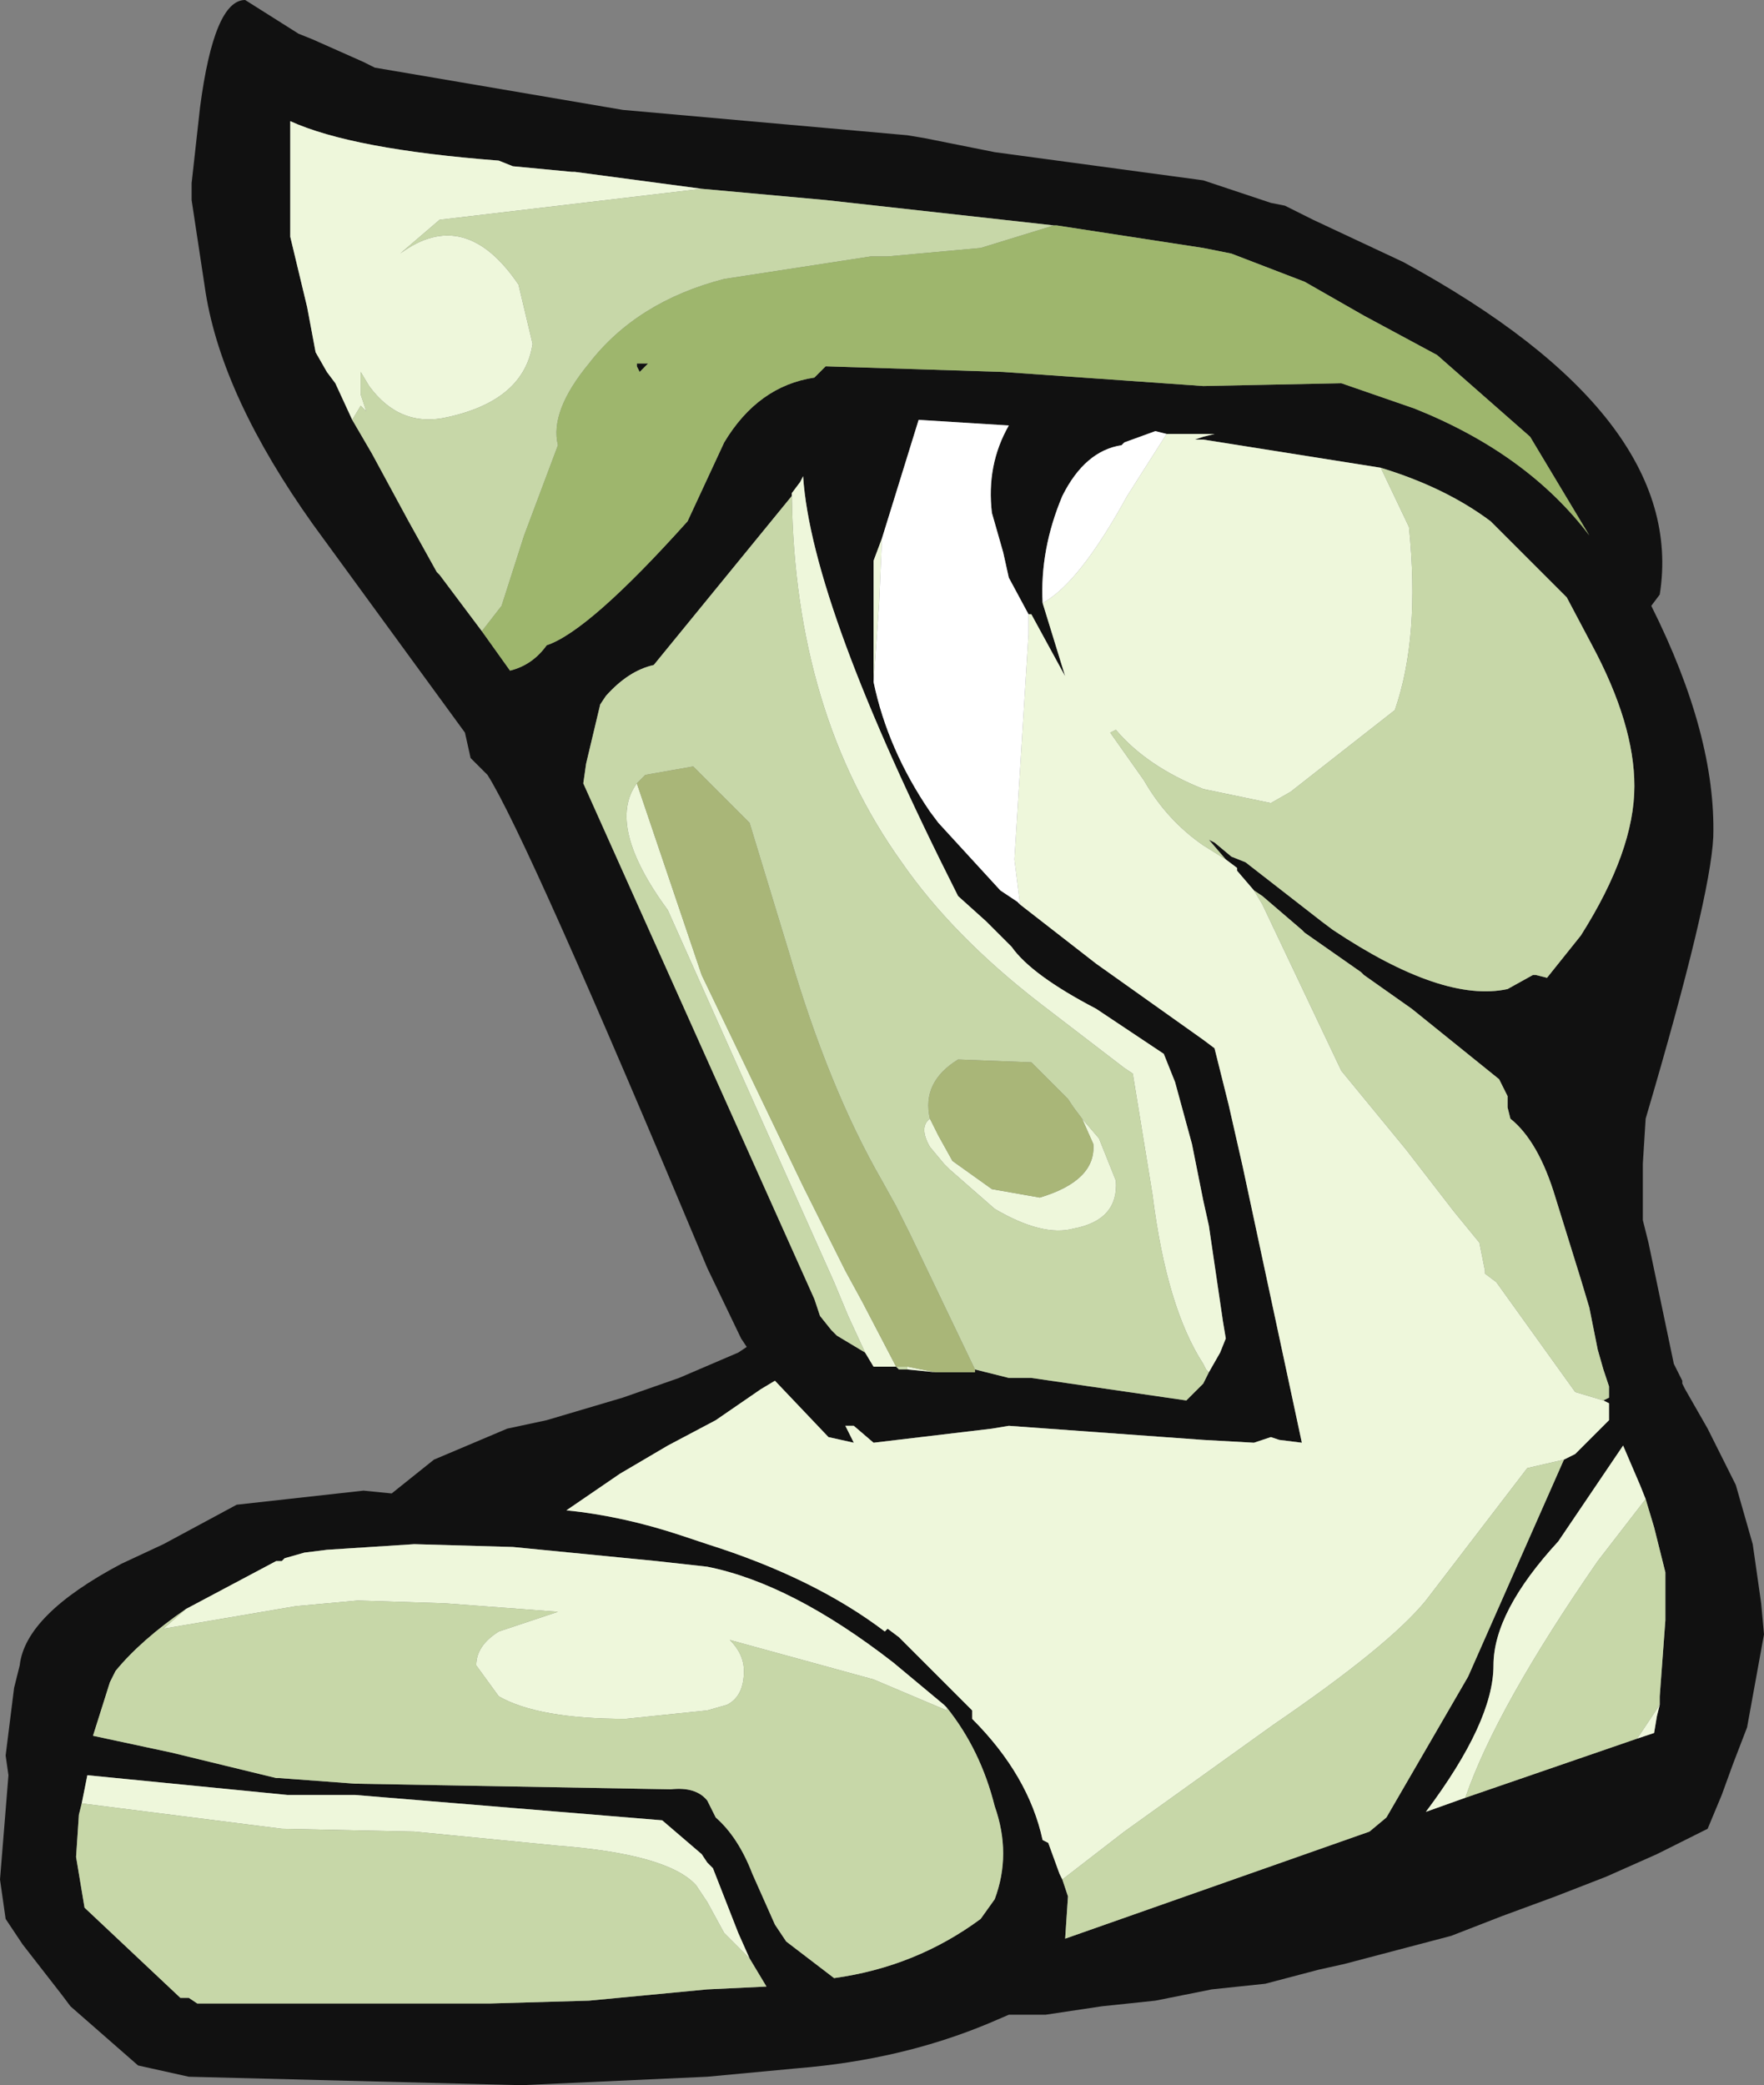<?xml version="1.0" encoding="UTF-8" standalone="no"?>
<svg xmlns:ffdec="https://www.free-decompiler.com/flash" xmlns:xlink="http://www.w3.org/1999/xlink" ffdec:objectType="frame" height="37.0px" width="31.3px" xmlns="http://www.w3.org/2000/svg">
  <rect width="100%" height="100%" fill="#808080" stroke="none"/>
  <g transform="matrix(1.0, 0.0, 0.0, 1.0, 15.65, 18.5)">
    <use ffdec:characterId="139" height="37.0" transform="matrix(1.0, 0.0, 0.0, 1.0, -15.65, -18.5)" width="31.3" xlink:href="#shape0"/>
  </g>
  <defs>
    <g id="shape0" transform="matrix(1.0, 0.0, 0.0, 1.0, 15.65, 18.5)">
      <path d="M-7.1 -7.3 L-6.6 -6.6 Q-6.2 -6.7 -5.95 -7.05 -5.2 -7.3 -3.45 -9.25 L-2.8 -10.65 Q-2.2 -11.65 -1.2 -11.8 L-1.0 -12.0 2.15 -11.9 5.7 -11.65 8.15 -11.7 9.45 -11.25 Q11.45 -10.45 12.55 -9.0 L11.65 -10.5 11.5 -10.75 9.85 -12.2 8.55 -12.9 7.5 -13.5 6.2 -14.0 5.7 -14.1 3.1 -14.5 3.05 -14.5 -1.0 -14.95 -3.2 -15.15 -5.45 -15.45 -5.5 -15.45 -6.55 -15.55 -6.8 -15.65 Q-9.4 -15.85 -10.5 -16.35 L-10.5 -15.8 -10.5 -14.3 -10.2 -13.05 -10.05 -12.25 -9.85 -11.9 -9.7 -11.7 -9.4 -11.05 -9.05 -10.45 -8.4 -9.25 -7.9 -8.35 -7.85 -8.3 -7.1 -7.3 M0.45 -16.1 L0.75 -16.05 1.25 -15.95 2.0 -15.8 5.7 -15.3 6.9 -14.9 7.15 -14.85 7.65 -14.6 9.25 -13.85 Q14.3 -11.1 13.8 -7.95 L13.65 -7.75 Q14.8 -5.45 14.75 -3.65 14.7 -2.55 13.55 1.35 L13.5 2.15 13.5 3.15 13.6 3.55 14.05 5.7 14.2 6.0 14.2 6.05 14.25 6.15 14.65 6.85 15.1 7.75 15.15 7.85 15.45 8.9 15.6 9.95 15.65 10.5 15.55 11.05 15.35 12.15 15.1 12.8 14.9 13.35 14.65 13.95 13.75 14.4 12.85 14.8 11.95 15.15 11.0 15.5 10.1 15.85 9.15 16.1 8.2 16.35 7.75 16.45 6.8 16.7 5.85 16.8 4.85 17.0 3.9 17.1 2.9 17.25 2.25 17.25 1.9 17.4 Q0.35 18.05 -1.5 18.2 L-3.1 18.35 -6.4 18.5 -12.3 18.35 -13.2 18.15 -14.4 17.1 -14.55 16.9 -15.25 16.0 -15.55 15.55 -15.65 14.85 -15.5 13.0 -15.55 12.65 -15.45 11.85 -15.4 11.45 -15.3 11.05 Q-15.2 10.15 -13.5 9.25 L-12.75 8.9 -11.45 8.2 -9.2 7.95 -8.7 8.0 -7.95 7.4 -6.65 6.85 -5.95 6.7 -4.6 6.3 -3.6 5.95 -2.55 5.5 -2.4 5.4 -2.5 5.25 -3.1 4.0 Q-6.3 -3.65 -7.0 -4.75 L-7.3 -5.05 -7.4 -5.5 -10.1 -9.2 Q-11.7 -11.45 -12.0 -13.3 L-12.25 -14.95 -12.25 -15.25 -12.1 -16.6 Q-11.85 -18.5 -11.3 -18.5 L-10.35 -17.9 -10.1 -17.8 -9.2 -17.4 -9.0 -17.3 -4.6 -16.55 0.45 -16.1 M8.85 -10.2 L5.7 -10.7 5.55 -10.7 5.7 -10.75 5.9 -10.8 5.7 -10.8 5.05 -10.8 4.85 -10.85 4.3 -10.65 4.25 -10.6 Q3.6 -10.5 3.2 -9.7 2.8 -8.75 2.85 -7.8 L3.25 -6.5 2.65 -7.6 2.6 -7.6 2.25 -8.25 2.15 -8.7 1.95 -9.4 Q1.85 -10.25 2.25 -10.95 L0.65 -11.05 0.0 -8.95 -0.15 -8.55 -0.15 -6.4 Q0.1 -5.2 0.85 -4.1 L1.0 -3.9 2.1 -2.7 2.4 -2.5 2.45 -2.45 3.8 -1.4 5.7 -0.05 5.9 0.1 6.15 1.1 6.4 2.2 7.45 7.1 7.05 7.05 6.9 7.0 6.6 7.1 5.7 7.05 2.25 6.8 1.95 6.85 -0.15 7.1 -0.5 6.8 -0.65 6.8 -0.5 7.1 -0.95 7.0 -1.9 6.0 -2.15 6.15 -2.95 6.7 -3.8 7.15 -4.65 7.65 -5.6 8.3 Q-4.6 8.4 -3.55 8.75 L-3.1 8.9 Q-1.2 9.5 0.05 10.45 L0.1 10.4 0.3 10.55 1.6 11.85 1.6 12.0 Q2.6 13.0 2.85 14.15 L2.95 14.2 3.15 14.75 3.2 14.85 3.3 15.15 3.25 15.9 8.65 14.0 8.95 13.75 10.4 11.25 12.1 7.4 12.3 7.3 12.9 6.7 12.9 6.4 12.8 6.35 12.9 6.3 12.9 6.1 12.8 5.8 12.7 5.45 12.55 4.7 12.4 4.2 11.95 2.75 Q11.65 1.75 11.15 1.35 L11.1 1.15 11.1 0.95 10.95 0.65 9.4 -0.6 8.55 -1.2 8.5 -1.25 7.5 -1.95 7.45 -2.0 6.75 -2.6 6.6 -2.7 6.3 -3.05 6.3 -3.1 6.1 -3.25 5.8 -3.6 5.9 -3.55 6.2 -3.3 6.45 -3.2 7.8 -2.15 8.0 -2.0 Q9.95 -0.7 11.1 -0.95 L11.55 -1.2 11.6 -1.2 11.8 -1.15 12.4 -1.9 Q13.35 -3.4 13.35 -4.55 13.35 -5.65 12.6 -7.05 L12.15 -7.9 10.8 -9.25 Q10.0 -9.85 8.85 -10.2 M5.8 5.85 L6.0 5.5 6.1 5.25 6.05 4.95 5.8 3.25 5.7 2.8 5.5 1.8 5.2 0.7 5.0 0.2 3.8 -0.6 Q2.65 -1.2 2.3 -1.7 L1.85 -2.15 1.35 -2.6 Q-1.25 -7.75 -1.4 -10.05 L-1.45 -9.95 -1.6 -9.75 -1.6 -9.7 -4.05 -6.7 Q-4.5 -6.6 -4.9 -6.15 L-5.0 -6.0 -5.25 -4.95 -5.3 -4.6 -1.2 4.55 -1.1 4.85 -0.9 5.1 -0.8 5.2 -0.3 5.5 -0.15 5.75 0.25 5.75 0.3 5.8 0.45 5.8 0.95 5.85 1.1 5.85 1.65 5.85 1.65 5.8 2.25 5.95 2.65 5.95 5.4 6.35 5.7 6.05 5.8 5.85 M10.35 13.4 L13.4 12.35 13.7 12.25 13.75 11.95 13.8 11.75 13.8 11.6 13.9 10.25 13.9 9.4 13.7 8.6 13.55 8.1 13.45 7.85 13.15 7.15 12.0 8.85 Q10.85 10.1 10.85 11.05 10.85 12.05 9.65 13.65 L10.35 13.4 M-12.35 10.05 Q-13.15 10.6 -13.6 11.15 L-13.7 11.35 -14.0 12.3 -12.6 12.6 -10.75 13.05 -10.7 13.05 -9.35 13.15 -3.75 13.25 Q-3.3 13.2 -3.1 13.45 L-2.95 13.75 Q-2.55 14.1 -2.3 14.75 L-1.9 15.65 -1.7 15.95 -0.85 16.6 Q0.6 16.4 1.75 15.55 L2.0 15.2 Q2.3 14.4 2.0 13.55 1.75 12.55 1.15 11.8 L1.1 11.75 0.2 11.0 Q-1.6 9.6 -3.1 9.3 L-4.0 9.2 -6.55 8.95 -8.3 8.9 -9.85 9.0 -10.25 9.05 -10.6 9.15 -10.65 9.2 -10.75 9.2 -12.35 10.05 M-4.35 -12.05 L-4.2 -12.05 -4.15 -12.05 -4.3 -11.9 -4.35 -12.0 -4.35 -12.05 M-2.35 16.25 L-2.55 15.8 -3.0 14.65 -3.1 14.55 -3.2 14.4 -3.9 13.8 -9.35 13.35 -10.55 13.35 -14.1 13.0 -14.2 13.5 -14.25 13.7 -14.3 14.45 -14.15 15.35 -12.45 16.95 -12.3 16.95 -12.15 17.05 -6.95 17.05 -5.2 17.0 -3.1 16.8 -2.05 16.75 -2.35 16.25" fill="#111111" fill-rule="evenodd" stroke="none"/>
      <path d="M-9.4 -11.05 L-9.7 -11.7 -9.85 -11.9 -10.05 -12.25 -10.2 -13.05 -10.5 -14.3 -10.5 -15.8 -10.5 -16.35 Q-9.4 -15.85 -6.8 -15.65 L-6.55 -15.55 -5.5 -15.45 -5.45 -15.45 -3.2 -15.15 -7.85 -14.6 -8.55 -14.0 Q-7.4 -14.85 -6.45 -13.45 L-6.2 -12.4 Q-6.35 -11.4 -7.7 -11.1 -8.55 -10.9 -9.1 -11.65 L-9.25 -11.9 -9.25 -11.5 -9.15 -11.2 -9.25 -11.3 -9.4 -11.05 M8.85 -10.2 L9.35 -9.15 Q9.55 -7.2 9.1 -5.9 L7.25 -4.45 6.9 -4.25 5.7 -4.5 Q4.7 -4.9 4.15 -5.55 L4.05 -5.5 4.65 -4.65 Q5.05 -3.95 5.7 -3.5 L6.1 -3.25 6.3 -3.1 6.3 -3.05 6.6 -2.7 6.75 -2.45 8.15 0.5 9.3 1.9 10.15 3.0 10.6 3.55 10.7 4.05 10.7 4.1 10.9 4.25 12.3 6.2 12.8 6.35 12.9 6.4 12.9 6.7 12.3 7.3 12.1 7.4 11.45 7.55 9.65 9.9 Q9.0 10.7 6.95 12.1 L4.3 14.0 3.2 14.85 3.15 14.75 2.95 14.2 2.85 14.15 Q2.6 13.0 1.6 12.0 L1.6 11.85 0.3 10.55 0.1 10.4 0.05 10.45 Q-1.2 9.5 -3.1 8.9 L-3.55 8.75 Q-4.6 8.4 -5.6 8.3 L-4.65 7.65 -3.8 7.15 -2.95 6.7 -2.15 6.15 -1.9 6.0 -0.95 7.0 -0.5 7.1 -0.65 6.8 -0.5 6.8 -0.15 7.1 1.95 6.85 2.25 6.8 5.7 7.05 6.6 7.1 6.9 7.0 7.05 7.05 7.45 7.1 6.4 2.2 6.15 1.1 5.9 0.1 5.7 -0.05 3.8 -1.4 2.45 -2.45 2.35 -3.25 2.6 -7.25 2.6 -7.6 2.65 -7.6 3.25 -6.5 2.85 -7.8 Q3.5 -8.15 4.35 -9.7 L5.05 -10.8 5.7 -10.8 5.9 -10.8 5.7 -10.75 5.55 -10.7 5.7 -10.7 8.85 -10.2 M0.0 -8.95 L-0.05 -7.8 -0.15 -6.4 -0.15 -8.55 0.0 -8.95 M-1.6 -9.7 L-1.6 -9.75 -1.45 -9.95 -1.4 -10.05 Q-1.25 -7.75 1.35 -2.6 L1.85 -2.15 2.3 -1.7 Q2.65 -1.2 3.8 -0.6 L5.0 0.2 5.2 0.7 5.5 1.8 5.7 2.8 5.8 3.25 6.05 4.95 6.1 5.25 6.0 5.5 5.8 5.85 5.75 5.8 5.7 5.7 Q5.05 4.7 4.8 2.7 L4.45 0.55 4.3 0.45 2.8 -0.7 Q1.25 -1.9 0.35 -3.2 -1.55 -5.85 -1.6 -9.7 M0.95 5.85 L0.45 5.8 0.45 5.75 0.95 5.85 M0.25 5.75 L-0.15 5.75 -0.3 5.5 -0.6 4.85 -0.85 4.25 -3.8 -2.35 Q-4.9 -3.85 -4.35 -4.6 L-3.2 -1.2 -1.4 2.55 -0.65 4.05 -0.35 4.6 0.25 5.75 M13.55 8.1 L12.7 9.2 Q10.9 11.8 10.35 13.4 L9.65 13.65 Q10.85 12.05 10.85 11.05 10.85 10.1 12.0 8.85 L13.15 7.15 13.45 7.85 13.55 8.1 M13.4 12.35 L13.8 11.75 13.75 11.95 13.7 12.25 13.4 12.35 M0.85 1.35 L1.0 1.65 1.25 2.1 1.95 2.6 2.8 2.75 Q3.8 2.45 3.75 1.8 L3.55 1.35 3.85 1.7 4.15 2.45 Q4.2 3.15 3.4 3.3 2.85 3.45 2.0 2.95 L1.2 2.25 1.1 2.15 0.85 1.85 Q0.65 1.5 0.85 1.35 M1.15 11.8 L1.15 11.85 -0.15 11.3 -2.7 10.6 Q-2.45 10.85 -2.45 11.15 -2.45 11.6 -2.75 11.75 L-3.1 11.85 -4.55 12.0 Q-6.1 12.0 -6.8 11.6 L-7.2 11.05 Q-7.2 10.7 -6.8 10.45 L-5.75 10.1 -7.75 9.95 -9.3 9.9 -10.4 10.0 -12.75 10.4 -12.35 10.05 -10.75 9.2 -10.65 9.2 -10.6 9.15 -10.25 9.05 -9.85 9.0 -8.3 8.9 -6.55 8.95 -4.0 9.2 -3.1 9.3 Q-1.6 9.6 0.2 11.0 L1.1 11.75 1.15 11.8 M-14.2 13.5 L-14.1 13.0 -10.55 13.35 -9.35 13.35 -3.9 13.8 -3.2 14.4 -3.1 14.55 -3.0 14.65 -2.55 15.8 -2.35 16.25 -2.8 15.8 -3.1 15.25 -3.3 14.95 Q-3.8 14.4 -5.75 14.25 L-8.3 14.0 -10.65 13.95 -14.2 13.5" fill="#eef7db" fill-rule="evenodd" stroke="none"/>
      <path d="M-7.1 -7.3 L-7.85 -8.3 -7.9 -8.35 -8.4 -9.25 -9.05 -10.45 -9.4 -11.05 -9.25 -11.3 -9.15 -11.2 -9.25 -11.5 -9.25 -11.9 -9.1 -11.65 Q-8.55 -10.9 -7.7 -11.1 -6.35 -11.4 -6.2 -12.4 L-6.45 -13.45 Q-7.4 -14.85 -8.55 -14.0 L-7.85 -14.6 -3.2 -15.15 -1.0 -14.95 3.05 -14.5 1.75 -14.1 0.1 -13.95 -0.2 -13.95 -2.8 -13.55 Q-4.35 -13.15 -5.2 -12.05 -5.9 -11.2 -5.75 -10.6 L-6.35 -9.0 -6.75 -7.75 -7.1 -7.3 M6.1 -3.25 L5.7 -3.5 Q5.05 -3.95 4.65 -4.65 L4.05 -5.5 4.15 -5.55 Q4.7 -4.9 5.7 -4.5 L6.9 -4.25 7.25 -4.45 9.1 -5.9 Q9.55 -7.2 9.35 -9.15 L8.85 -10.2 Q10.0 -9.85 10.8 -9.25 L12.15 -7.9 12.6 -7.05 Q13.35 -5.65 13.35 -4.55 13.35 -3.4 12.4 -1.9 L11.8 -1.15 11.6 -1.2 11.55 -1.2 11.1 -0.95 Q9.95 -0.7 8.0 -2.0 L7.8 -2.15 6.45 -3.2 6.2 -3.3 5.9 -3.55 5.8 -3.6 6.1 -3.25 M3.2 14.85 L4.3 14.0 6.95 12.1 Q9.0 10.7 9.65 9.9 L11.45 7.55 12.1 7.4 10.4 11.25 8.95 13.75 8.65 14.0 3.25 15.9 3.3 15.15 3.2 14.85 M12.8 6.35 L12.3 6.2 10.9 4.25 10.7 4.1 10.7 4.05 10.6 3.55 10.15 3.0 9.3 1.9 8.15 0.5 6.75 -2.45 6.6 -2.7 6.75 -2.6 7.45 -2.0 7.5 -1.95 8.5 -1.25 8.55 -1.2 9.4 -0.6 10.95 0.65 11.1 0.95 11.1 1.15 11.15 1.35 Q11.65 1.75 11.95 2.75 L12.4 4.2 12.55 4.7 12.7 5.45 12.8 5.8 12.9 6.1 12.9 6.3 12.8 6.35 M5.8 5.85 L5.7 6.05 5.4 6.35 2.65 5.95 2.25 5.95 1.65 5.8 0.5 3.4 0.25 2.9 0.0 2.45 Q-0.95 0.8 -1.65 -1.6 L-2.35 -3.9 -3.35 -4.9 -4.2 -4.75 -4.35 -4.6 Q-4.9 -3.85 -3.8 -2.35 L-0.85 4.25 -0.6 4.85 -0.3 5.5 -0.8 5.2 -0.9 5.1 -1.1 4.85 -1.2 4.55 -5.3 -4.6 -5.25 -4.95 -5.0 -6.0 -4.9 -6.15 Q-4.5 -6.6 -4.05 -6.7 L-1.6 -9.7 Q-1.55 -5.85 0.35 -3.2 1.25 -1.9 2.8 -0.7 L4.3 0.45 4.45 0.55 4.8 2.7 Q5.05 4.7 5.7 5.7 L5.75 5.8 5.8 5.85 M0.45 5.8 L0.3 5.8 0.25 5.75 0.45 5.75 0.45 5.8 M10.35 13.4 Q10.9 11.8 12.7 9.2 L13.55 8.1 13.7 8.6 13.9 9.4 13.9 10.25 13.8 11.6 13.8 11.75 13.4 12.35 10.35 13.4 M3.55 1.35 L3.4 1.15 3.3 1.0 2.65 0.35 1.35 0.3 Q0.7 0.7 0.85 1.35 0.65 1.5 0.85 1.85 L1.1 2.15 1.2 2.25 2.0 2.95 Q2.85 3.45 3.4 3.3 4.2 3.15 4.15 2.45 L3.85 1.7 3.55 1.35 M-12.35 10.05 L-12.75 10.4 -10.4 10.0 -9.3 9.9 -7.75 9.95 -5.75 10.1 -6.8 10.45 Q-7.2 10.7 -7.2 11.05 L-6.8 11.6 Q-6.1 12.0 -4.55 12.0 L-3.1 11.85 -2.75 11.75 Q-2.45 11.6 -2.45 11.15 -2.45 10.85 -2.7 10.6 L-0.15 11.3 1.15 11.85 1.15 11.8 Q1.75 12.55 2.0 13.55 2.3 14.4 2.0 15.2 L1.75 15.55 Q0.6 16.4 -0.85 16.6 L-1.7 15.95 -1.9 15.65 -2.3 14.75 Q-2.55 14.1 -2.95 13.75 L-3.1 13.45 Q-3.3 13.2 -3.75 13.25 L-9.35 13.15 -10.7 13.05 -10.75 13.05 -12.6 12.6 -14.0 12.3 -13.7 11.35 -13.6 11.15 Q-13.15 10.6 -12.35 10.05 M-2.35 16.25 L-2.05 16.75 -3.1 16.8 -5.2 17.0 -6.95 17.05 -12.15 17.05 -12.3 16.95 -12.45 16.95 -14.15 15.35 -14.3 14.45 -14.25 13.7 -14.2 13.5 -10.65 13.95 -8.3 14.0 -5.75 14.25 Q-3.8 14.4 -3.3 14.95 L-3.1 15.25 -2.8 15.8 -2.35 16.25" fill="#c7d7a8" fill-rule="evenodd" stroke="none"/>
      <path d="M3.05 -14.5 L3.1 -14.5 5.7 -14.1 6.2 -14.0 7.5 -13.5 8.55 -12.9 9.85 -12.2 11.5 -10.75 11.65 -10.5 12.55 -9.0 Q11.45 -10.45 9.45 -11.25 L8.15 -11.7 5.7 -11.65 2.15 -11.9 -1.0 -12.0 -1.2 -11.8 Q-2.2 -11.65 -2.8 -10.65 L-3.45 -9.25 Q-5.2 -7.3 -5.95 -7.05 -6.2 -6.7 -6.6 -6.6 L-7.1 -7.3 -6.75 -7.75 -6.35 -9.0 -5.75 -10.6 Q-5.9 -11.2 -5.2 -12.05 -4.35 -13.15 -2.8 -13.55 L-0.2 -13.95 0.1 -13.95 1.75 -14.1 3.05 -14.5 M-4.35 -12.05 L-4.35 -12.0 -4.3 -11.9 -4.15 -12.05 -4.2 -12.05 -4.35 -12.05" fill="#9eb66d" fill-rule="evenodd" stroke="none"/>
      <path d="M5.05 -10.8 L4.35 -9.7 Q3.5 -8.15 2.85 -7.8 2.8 -8.75 3.2 -9.7 3.6 -10.5 4.25 -10.6 L4.3 -10.65 4.85 -10.85 5.05 -10.8 M2.6 -7.6 L2.6 -7.25 2.35 -3.25 2.45 -2.45 2.4 -2.5 2.1 -2.7 1.0 -3.9 0.85 -4.1 Q0.1 -5.2 -0.15 -6.4 L-0.05 -7.8 0.0 -8.95 0.65 -11.05 2.25 -10.95 Q1.85 -10.25 1.95 -9.4 L2.15 -8.7 2.25 -8.25 2.6 -7.6" fill="#ffffff" fill-rule="evenodd" stroke="none"/>
      <path d="M1.65 5.8 L1.65 5.85 1.1 5.85 0.95 5.85 0.45 5.75 0.25 5.75 -0.35 4.6 -0.65 4.05 -1.4 2.55 -3.2 -1.2 -4.35 -4.6 -4.2 -4.75 -3.35 -4.9 -2.35 -3.9 -1.65 -1.6 Q-0.95 0.8 0.0 2.45 L0.25 2.9 0.5 3.4 1.65 5.8 M0.85 1.35 Q0.7 0.7 1.35 0.3 L2.65 0.35 3.3 1.0 3.4 1.15 3.55 1.35 3.75 1.8 Q3.8 2.45 2.8 2.75 L1.95 2.6 1.25 2.1 1.0 1.65 0.85 1.35" fill="#a9b678" fill-rule="evenodd" stroke="none"/>
    </g>
  </defs>
</svg>
